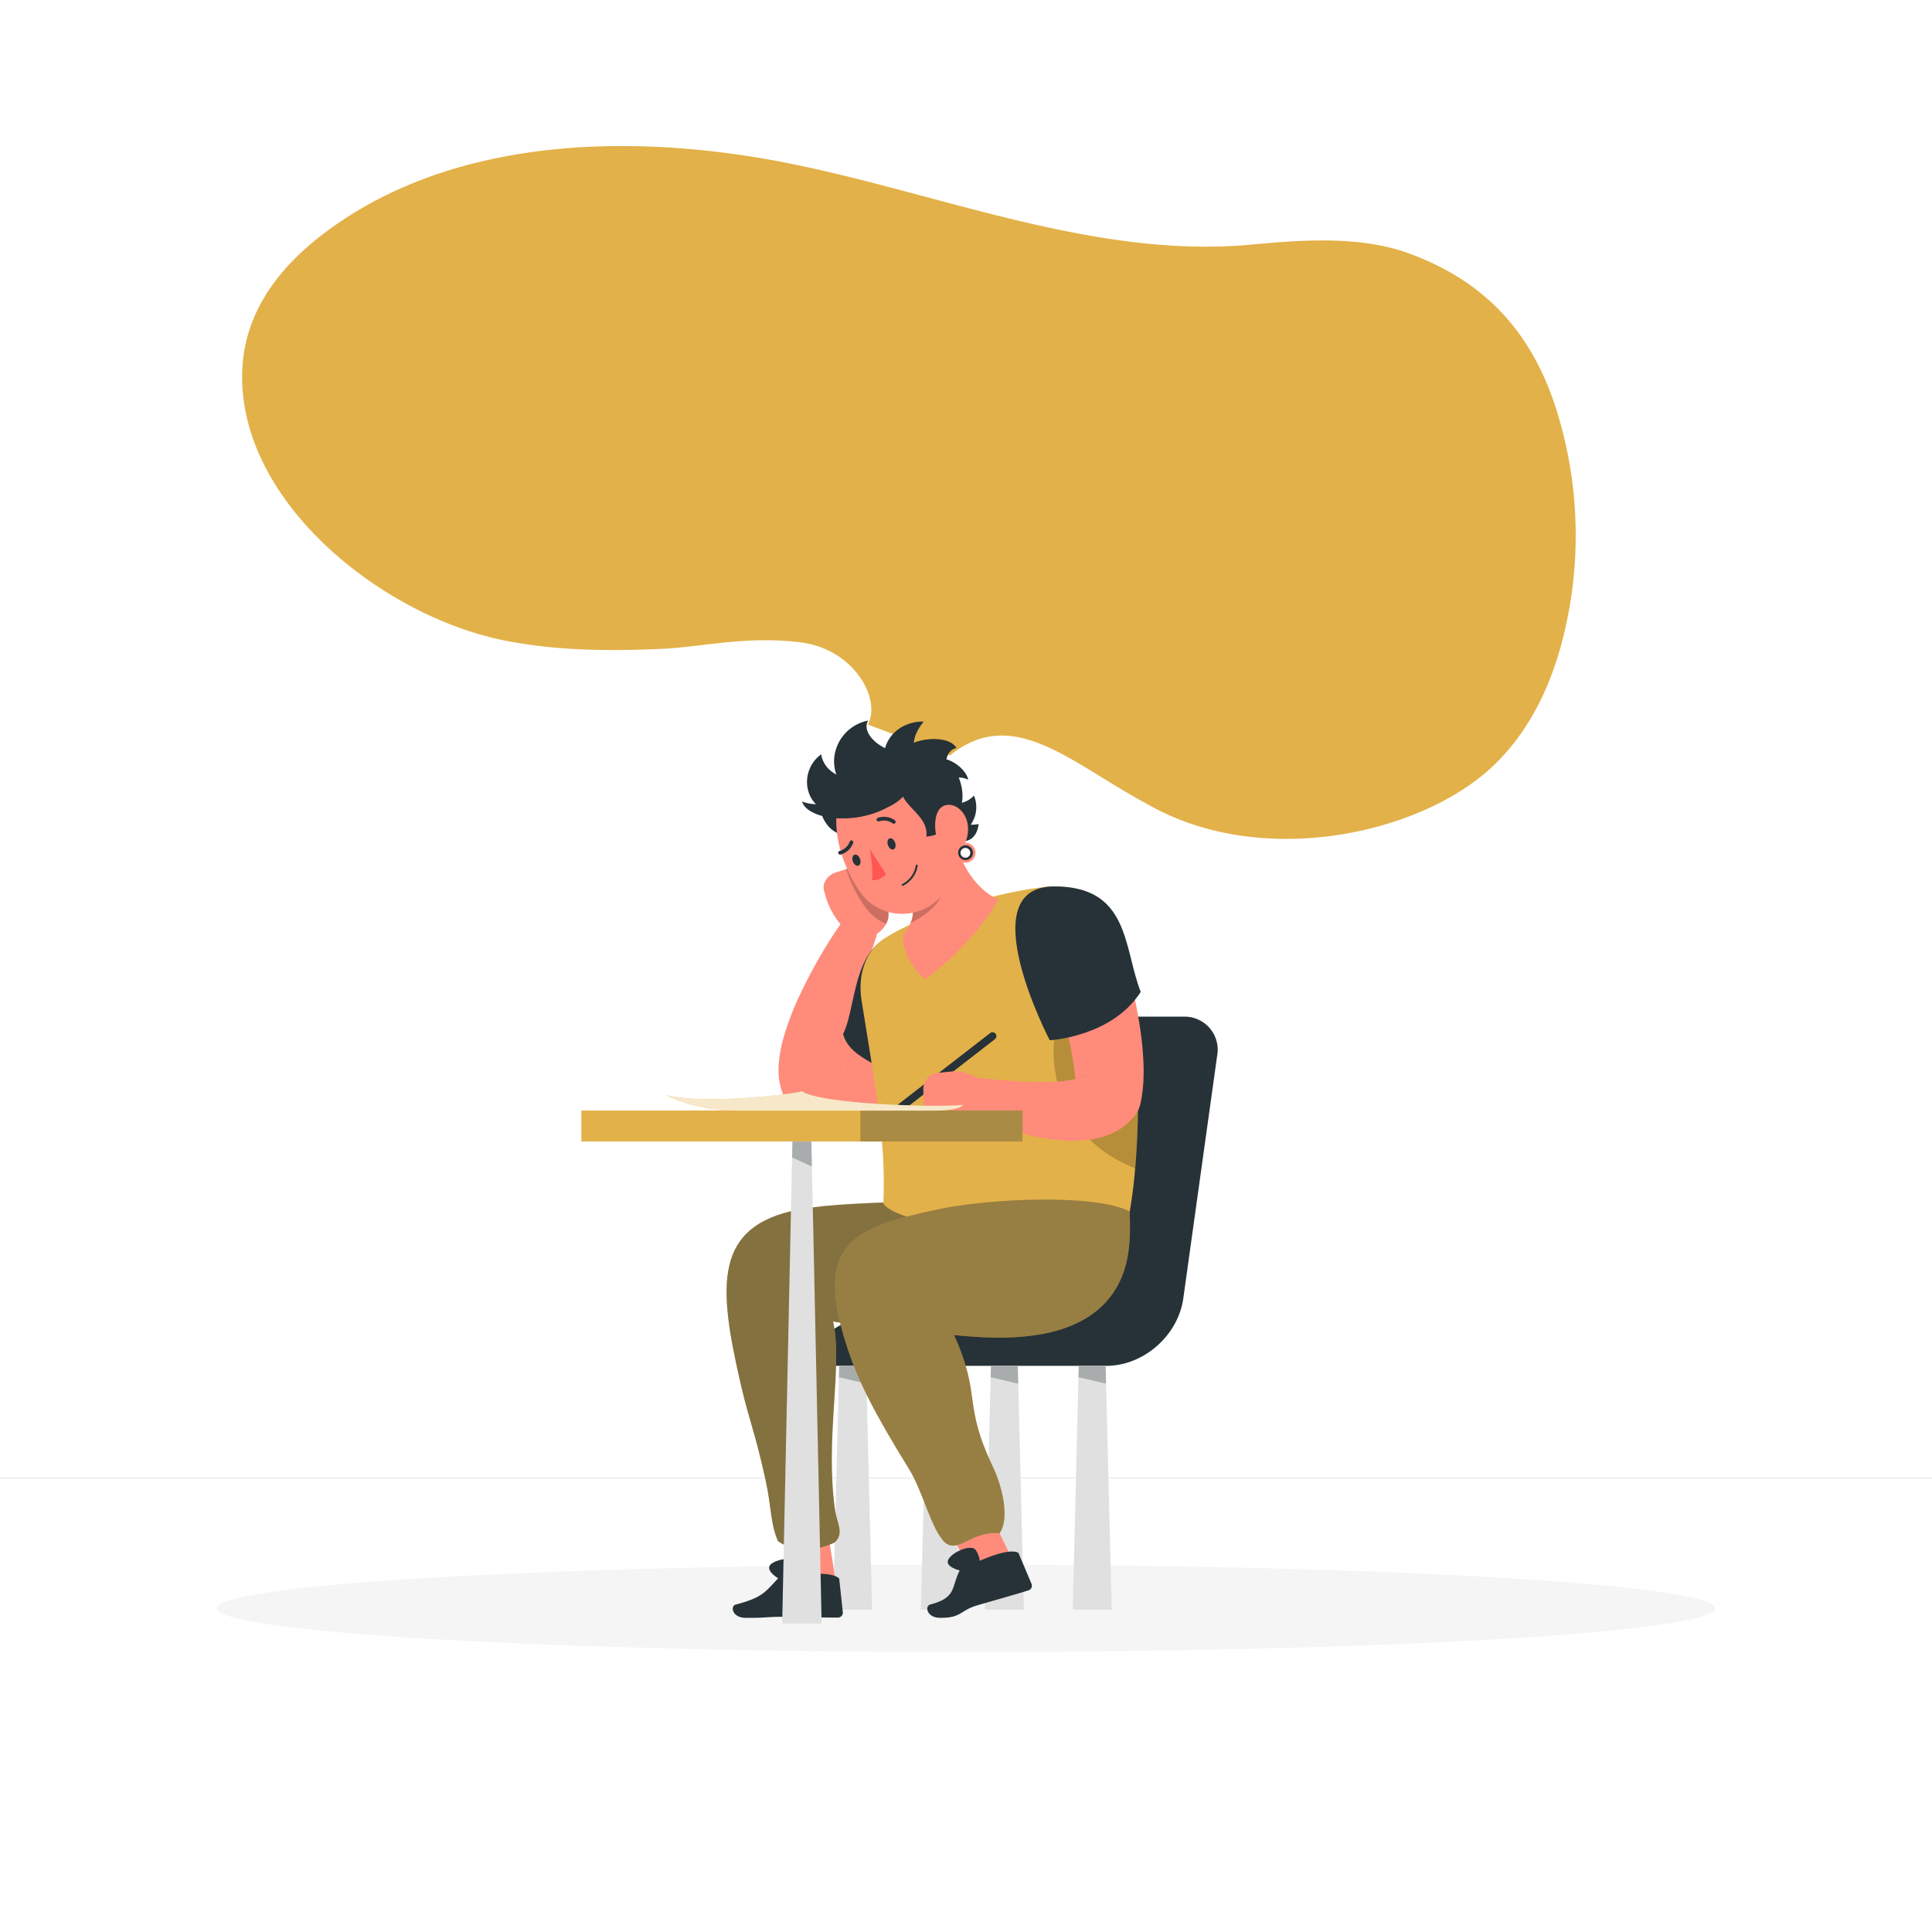 <svg class="animated" id="freepik_stories-design-thinking" xmlns="http://www.w3.org/2000/svg" viewBox="0 0 500 500" version="1.1" xmlns:xlink="http://www.w3.org/1999/xlink" xmlns:svgjs="http://svgjs.com/svgjs"><style>svg#freepik_stories-design-thinking:not(.animated) .animable {opacity: 0;}svg#freepik_stories-design-thinking.animated #elmyuddcsr96l {animation: 1s 1 forwards ease-out slideDown;animation-delay: 0s;}svg#freepik_stories-design-thinking.animated #elvdeepeefig8 {animation: 1s 1 forwards ease-out slideDown;animation-delay: 0.026s;opacity: 0}svg#freepik_stories-design-thinking.animated #el1i02ffytr5 {animation: 1s 1 forwards ease-out slideDown;animation-delay: 0.051s;opacity: 0}svg#freepik_stories-design-thinking.animated #elpn19i63fgm {animation: 1s 1 forwards ease-out slideDown;animation-delay: 0.077s;opacity: 0}svg#freepik_stories-design-thinking.animated #el20luvdicb56 {animation: 1s 1 forwards ease-out slideDown;animation-delay: 0.103s;opacity: 0}svg#freepik_stories-design-thinking.animated #eloomurehuwt {animation: 1s 1 forwards ease-out slideDown;animation-delay: 0.128s;opacity: 0}svg#freepik_stories-design-thinking.animated #elijbanowp03d {animation: 1s 1 forwards ease-out slideDown;animation-delay: 0.154s;opacity: 0}svg#freepik_stories-design-thinking.animated #elakvh0k1p9co {animation: 1s 1 forwards ease-out slideDown;animation-delay: 0.179s;opacity: 0}svg#freepik_stories-design-thinking.animated #elxdlynnibdoc {animation: 1s 1 forwards ease-out slideDown;animation-delay: 0.205s;opacity: 0}svg#freepik_stories-design-thinking.animated #elprhn5h5v2or {animation: 1s 1 forwards ease-out slideDown;animation-delay: 0.231s;opacity: 0}svg#freepik_stories-design-thinking.animated #elqcnjg7ek2d {animation: 1s 1 forwards ease-out slideDown;animation-delay: 0.256s;opacity: 0}svg#freepik_stories-design-thinking.animated #el53mj8qe7cig {animation: 1s 1 forwards ease-out slideDown;animation-delay: 0.282s;opacity: 0}svg#freepik_stories-design-thinking.animated #elbnmpy3ykmxo {animation: 1s 1 forwards ease-out slideDown;animation-delay: 0.308s;opacity: 0}svg#freepik_stories-design-thinking.animated #elhzcc8vracki {animation: 1s 1 forwards ease-out slideDown;animation-delay: 0.333s;opacity: 0}svg#freepik_stories-design-thinking.animated #elfqu5m4wftd9 {animation: 1s 1 forwards ease-out slideDown;animation-delay: 0.359s;opacity: 0}svg#freepik_stories-design-thinking.animated #elhsvh2jkjlk {animation: 1s 1 forwards ease-out slideDown;animation-delay: 0.385s;opacity: 0}svg#freepik_stories-design-thinking.animated #elsqn6xwgzya {animation: 1s 1 forwards ease-out slideDown;animation-delay: 0.41s;opacity: 0}svg#freepik_stories-design-thinking.animated #elpcm4llg29xs {animation: 1s 1 forwards ease-out slideDown;animation-delay: 0.436s;opacity: 0}svg#freepik_stories-design-thinking.animated #elsi55vrt7tvq {animation: 1s 1 forwards ease-out slideDown;animation-delay: 0.462s;opacity: 0}svg#freepik_stories-design-thinking.animated #elohme96r3wr {animation: 1s 1 forwards ease-out slideDown;animation-delay: 0.487s;opacity: 0}svg#freepik_stories-design-thinking.animated #elcwnbfrzeo2i {animation: 1s 1 forwards ease-out slideDown;animation-delay: 0.513s;opacity: 0}svg#freepik_stories-design-thinking.animated #el0aqd2xjrjonl {animation: 1s 1 forwards ease-out slideDown;animation-delay: 0.538s;opacity: 0}svg#freepik_stories-design-thinking.animated #elwtmnrc66dgf {animation: 1s 1 forwards ease-out slideDown;animation-delay: 0.564s;opacity: 0}svg#freepik_stories-design-thinking.animated #elmz1bk4zpqvk {animation: 1s 1 forwards ease-out slideDown;animation-delay: 0.59s;opacity: 0}svg#freepik_stories-design-thinking.animated #elocey9f91vui {animation: 1s 1 forwards ease-out slideDown;animation-delay: 0.615s;opacity: 0}svg#freepik_stories-design-thinking.animated #el9x5bwrubzhb {animation: 1s 1 forwards ease-out slideDown;animation-delay: 0.641s;opacity: 0}svg#freepik_stories-design-thinking.animated #el1kpmvfmp7uj {animation: 1s 1 forwards ease-out slideDown;animation-delay: 0.667s;opacity: 0}svg#freepik_stories-design-thinking.animated #el1een4u2of9f {animation: 1s 1 forwards ease-out slideDown;animation-delay: 0.692s;opacity: 0}svg#freepik_stories-design-thinking.animated #elckmype1uk9q {animation: 1s 1 forwards ease-out slideDown;animation-delay: 0.718s;opacity: 0}svg#freepik_stories-design-thinking.animated #elgj7wvmqk0kk {animation: 1s 1 forwards ease-out slideDown;animation-delay: 0.744s;opacity: 0}svg#freepik_stories-design-thinking.animated #elrr8oegdamx9 {animation: 1s 1 forwards ease-out slideDown;animation-delay: 0.769s;opacity: 0}svg#freepik_stories-design-thinking.animated #ell9f7o5ls8v {animation: 1s 1 forwards ease-out slideDown;animation-delay: 0.795s;opacity: 0}svg#freepik_stories-design-thinking.animated #eld8o0kfl7th4 {animation: 1s 1 forwards ease-out slideDown;animation-delay: 0.821s;opacity: 0}svg#freepik_stories-design-thinking.animated #el95p68jeeny {animation: 1s 1 forwards ease-out slideDown;animation-delay: 0.846s;opacity: 0}svg#freepik_stories-design-thinking.animated #elbctv9dbn1gm {animation: 1s 1 forwards ease-out slideDown;animation-delay: 0.872s;opacity: 0}svg#freepik_stories-design-thinking.animated #elmnr4cixfjnj {animation: 1s 1 forwards ease-out slideDown;animation-delay: 0.897s;opacity: 0}svg#freepik_stories-design-thinking.animated #elepuvtt76oie {animation: 1s 1 forwards ease-out slideDown;animation-delay: 0.923s;opacity: 0}svg#freepik_stories-design-thinking.animated #elr1jkv47obj {animation: 1s 1 forwards ease-out slideDown;animation-delay: 0.949s;opacity: 0}svg#freepik_stories-design-thinking.animated #el55vm0gqhzbn {animation: 1s 1 forwards ease-out slideDown;animation-delay: 0.974s;opacity: 0}svg#freepik_stories-design-thinking.animated #freepik--background-complete--inject-19 {animation: 1s 1 forwards ease-out slideDown;animation-delay: 0s;}svg#freepik_stories-design-thinking.animated #eljaia9n0r4i {animation: 1s 1 forwards cubic-bezier(.36,-0.01,.5,1.38) slideUp;animation-delay: 0s;}svg#freepik_stories-design-thinking.animated #elmdhnuizar5s {animation: 1s 1 forwards cubic-bezier(.36,-0.01,.5,1.38) slideUp;animation-delay: 0.015s;opacity: 0}svg#freepik_stories-design-thinking.animated #elaa8xocvp8i {animation: 1s 1 forwards cubic-bezier(.36,-0.01,.5,1.38) slideUp;animation-delay: 0.03s;opacity: 0}svg#freepik_stories-design-thinking.animated #elg1lnmhs4049 {animation: 1s 1 forwards cubic-bezier(.36,-0.01,.5,1.38) slideUp;animation-delay: 0.045s;opacity: 0}svg#freepik_stories-design-thinking.animated #elp9v62zzmxyh {animation: 1s 1 forwards cubic-bezier(.36,-0.01,.5,1.38) slideUp;animation-delay: 0.061s;opacity: 0}svg#freepik_stories-design-thinking.animated #elxd4bjo0559l {animation: 1s 1 forwards cubic-bezier(.36,-0.01,.5,1.38) slideUp;animation-delay: 0.076s;opacity: 0}svg#freepik_stories-design-thinking.animated #elys0tl0lz61j {animation: 1s 1 forwards cubic-bezier(.36,-0.01,.5,1.38) slideUp;animation-delay: 0.091s;opacity: 0}svg#freepik_stories-design-thinking.animated #ela18eqvfba3v {animation: 1s 1 forwards cubic-bezier(.36,-0.01,.5,1.38) slideUp;animation-delay: 0.106s;opacity: 0}svg#freepik_stories-design-thinking.animated #elm77gnr3zyr8 {animation: 1s 1 forwards cubic-bezier(.36,-0.01,.5,1.38) slideUp;animation-delay: 0.121s;opacity: 0}svg#freepik_stories-design-thinking.animated #el9l3o63gqu56 {animation: 1s 1 forwards cubic-bezier(.36,-0.01,.5,1.38) slideUp;animation-delay: 0.136s;opacity: 0}svg#freepik_stories-design-thinking.animated #elktwct4n3ls {animation: 1s 1 forwards cubic-bezier(.36,-0.01,.5,1.38) slideUp;animation-delay: 0.152s;opacity: 0}svg#freepik_stories-design-thinking.animated #el6j6i6363o58 {animation: 1s 1 forwards cubic-bezier(.36,-0.01,.5,1.38) slideUp;animation-delay: 0.167s;opacity: 0}svg#freepik_stories-design-thinking.animated #eljcs1qq6k8k {animation: 1s 1 forwards cubic-bezier(.36,-0.01,.5,1.38) slideUp;animation-delay: 0.182s;opacity: 0}svg#freepik_stories-design-thinking.animated #elfale6elvlhb {animation: 1s 1 forwards cubic-bezier(.36,-0.01,.5,1.38) slideUp;animation-delay: 0.197s;opacity: 0}svg#freepik_stories-design-thinking.animated #elpp1k8733wtc {animation: 1s 1 forwards cubic-bezier(.36,-0.01,.5,1.38) slideUp;animation-delay: 0.212s;opacity: 0}svg#freepik_stories-design-thinking.animated #elvti69e3j69g {animation: 1s 1 forwards cubic-bezier(.36,-0.01,.5,1.38) slideUp;animation-delay: 0.227s;opacity: 0}svg#freepik_stories-design-thinking.animated #eli18bkdav71 {animation: 1s 1 forwards cubic-bezier(.36,-0.01,.5,1.38) slideUp;animation-delay: 0.242s;opacity: 0}svg#freepik_stories-design-thinking.animated #el65k8bk1rpb {animation: 1s 1 forwards cubic-bezier(.36,-0.01,.5,1.38) slideUp;animation-delay: 0.258s;opacity: 0}svg#freepik_stories-design-thinking.animated #elfdplj3brmg {animation: 1s 1 forwards cubic-bezier(.36,-0.01,.5,1.38) slideUp;animation-delay: 0.273s;opacity: 0}svg#freepik_stories-design-thinking.animated #eldlyptp073m {animation: 1s 1 forwards cubic-bezier(.36,-0.01,.5,1.38) slideUp;animation-delay: 0.288s;opacity: 0}svg#freepik_stories-design-thinking.animated #el498sf0ahppj {animation: 1s 1 forwards cubic-bezier(.36,-0.01,.5,1.38) slideUp;animation-delay: 0.303s;opacity: 0}svg#freepik_stories-design-thinking.animated #elyf8wju5yta {animation: 1s 1 forwards cubic-bezier(.36,-0.01,.5,1.38) slideUp;animation-delay: 0.318s;opacity: 0}svg#freepik_stories-design-thinking.animated #elb4e8ecnhnzc {animation: 1s 1 forwards cubic-bezier(.36,-0.01,.5,1.38) slideUp;animation-delay: 0.333s;opacity: 0}svg#freepik_stories-design-thinking.animated #elurja6x133r {animation: 1s 1 forwards cubic-bezier(.36,-0.01,.5,1.38) slideUp;animation-delay: 0.348s;opacity: 0}svg#freepik_stories-design-thinking.animated #elvehiit75awi {animation: 1s 1 forwards cubic-bezier(.36,-0.01,.5,1.38) slideUp;animation-delay: 0.364s;opacity: 0}svg#freepik_stories-design-thinking.animated #elxfujhb4i7a {animation: 1s 1 forwards cubic-bezier(.36,-0.01,.5,1.38) slideUp;animation-delay: 0.379s;opacity: 0}svg#freepik_stories-design-thinking.animated #elu5cn9mtj52o {animation: 1s 1 forwards cubic-bezier(.36,-0.01,.5,1.38) slideUp;animation-delay: 0.394s;opacity: 0}svg#freepik_stories-design-thinking.animated #el4fxh02uywhr {animation: 1s 1 forwards cubic-bezier(.36,-0.01,.5,1.38) slideUp;animation-delay: 0.409s;opacity: 0}svg#freepik_stories-design-thinking.animated #elu6hxl8a3fz {animation: 1s 1 forwards cubic-bezier(.36,-0.01,.5,1.38) slideUp;animation-delay: 0.424s;opacity: 0}svg#freepik_stories-design-thinking.animated #elzgp1to144a {animation: 1s 1 forwards cubic-bezier(.36,-0.01,.5,1.38) slideUp;animation-delay: 0.439s;opacity: 0}svg#freepik_stories-design-thinking.animated #elbmnhulwk8pg {animation: 1s 1 forwards cubic-bezier(.36,-0.01,.5,1.38) slideUp;animation-delay: 0.455s;opacity: 0}svg#freepik_stories-design-thinking.animated #elttry9jqwlc {animation: 1s 1 forwards cubic-bezier(.36,-0.01,.5,1.38) slideUp;animation-delay: 0.47s;opacity: 0}svg#freepik_stories-design-thinking.animated #el61fvdgwkdc9 {animation: 1s 1 forwards cubic-bezier(.36,-0.01,.5,1.38) slideUp;animation-delay: 0.485s;opacity: 0}svg#freepik_stories-design-thinking.animated #el2ca3s50zr5e {animation: 1s 1 forwards cubic-bezier(.36,-0.01,.5,1.38) slideUp;animation-delay: 0.5s;opacity: 0}svg#freepik_stories-design-thinking.animated #elat6cd1tn96v {animation: 1s 1 forwards cubic-bezier(.36,-0.01,.5,1.38) slideUp;animation-delay: 0.515s;opacity: 0}svg#freepik_stories-design-thinking.animated #el6q5f1r1dcti {animation: 1s 1 forwards cubic-bezier(.36,-0.01,.5,1.38) slideUp;animation-delay: 0.53s;opacity: 0}svg#freepik_stories-design-thinking.animated #else2mq5xnw3 {animation: 1s 1 forwards cubic-bezier(.36,-0.01,.5,1.38) slideUp;animation-delay: 0.545s;opacity: 0}svg#freepik_stories-design-thinking.animated #el9a9lc2910yr {animation: 1s 1 forwards cubic-bezier(.36,-0.01,.5,1.38) slideUp;animation-delay: 0.561s;opacity: 0}svg#freepik_stories-design-thinking.animated #el2dtf5ut93r2 {animation: 1s 1 forwards cubic-bezier(.36,-0.01,.5,1.38) slideUp;animation-delay: 0.576s;opacity: 0}svg#freepik_stories-design-thinking.animated #elsmfvy11ojr {animation: 1s 1 forwards cubic-bezier(.36,-0.01,.5,1.38) slideUp;animation-delay: 0.591s;opacity: 0}svg#freepik_stories-design-thinking.animated #el8nymzfqt9ar {animation: 1s 1 forwards cubic-bezier(.36,-0.01,.5,1.38) slideUp;animation-delay: 0.606s;opacity: 0}svg#freepik_stories-design-thinking.animated #el4je8enlpjdd {animation: 1s 1 forwards cubic-bezier(.36,-0.01,.5,1.38) slideUp;animation-delay: 0.621s;opacity: 0}svg#freepik_stories-design-thinking.animated #el49hhk27wxgn {animation: 1s 1 forwards cubic-bezier(.36,-0.01,.5,1.38) slideUp;animation-delay: 0.636s;opacity: 0}svg#freepik_stories-design-thinking.animated #elqpta7o51r4a {animation: 1s 1 forwards cubic-bezier(.36,-0.01,.5,1.38) slideUp;animation-delay: 0.652s;opacity: 0}svg#freepik_stories-design-thinking.animated #elc06eipe8gy {animation: 1s 1 forwards cubic-bezier(.36,-0.01,.5,1.38) slideUp;animation-delay: 0.667s;opacity: 0}svg#freepik_stories-design-thinking.animated #el3wgchuddvuj {animation: 1s 1 forwards cubic-bezier(.36,-0.01,.5,1.38) slideUp;animation-delay: 0.682s;opacity: 0}svg#freepik_stories-design-thinking.animated #el0w385vf6eyep {animation: 1s 1 forwards cubic-bezier(.36,-0.01,.5,1.38) slideUp;animation-delay: 0.697s;opacity: 0}svg#freepik_stories-design-thinking.animated #elkqfjsinahzg {animation: 1s 1 forwards cubic-bezier(.36,-0.01,.5,1.38) slideUp;animation-delay: 0.712s;opacity: 0}svg#freepik_stories-design-thinking.animated #el5r3g2dja1be {animation: 1s 1 forwards cubic-bezier(.36,-0.01,.5,1.38) slideUp;animation-delay: 0.727s;opacity: 0}svg#freepik_stories-design-thinking.animated #elbzazu5uz8f {animation: 1s 1 forwards cubic-bezier(.36,-0.01,.5,1.38) slideUp;animation-delay: 0.742s;opacity: 0}svg#freepik_stories-design-thinking.animated #els3q67r74o3j {animation: 1s 1 forwards cubic-bezier(.36,-0.01,.5,1.38) slideUp;animation-delay: 0.758s;opacity: 0}svg#freepik_stories-design-thinking.animated #elw8ypphjwv3 {animation: 1s 1 forwards cubic-bezier(.36,-0.01,.5,1.38) slideUp;animation-delay: 0.773s;opacity: 0}svg#freepik_stories-design-thinking.animated #elueg9scj0ip {animation: 1s 1 forwards cubic-bezier(.36,-0.01,.5,1.38) slideUp;animation-delay: 0.788s;opacity: 0}svg#freepik_stories-design-thinking.animated #elhrfg4gx2kz {animation: 1s 1 forwards cubic-bezier(.36,-0.01,.5,1.38) slideUp;animation-delay: 0.803s;opacity: 0}svg#freepik_stories-design-thinking.animated #ellrgu2beblkc {animation: 1s 1 forwards cubic-bezier(.36,-0.01,.5,1.38) slideUp;animation-delay: 0.818s;opacity: 0}svg#freepik_stories-design-thinking.animated #elsvp2dwleewo {animation: 1s 1 forwards cubic-bezier(.36,-0.01,.5,1.38) slideUp;animation-delay: 0.833s;opacity: 0}svg#freepik_stories-design-thinking.animated #el19e4fbsdyul {animation: 1s 1 forwards cubic-bezier(.36,-0.01,.5,1.38) slideUp;animation-delay: 0.848s;opacity: 0}svg#freepik_stories-design-thinking.animated #el6acynq5vdc9 {animation: 1s 1 forwards cubic-bezier(.36,-0.01,.5,1.38) slideUp;animation-delay: 0.864s;opacity: 0}svg#freepik_stories-design-thinking.animated #elznqe1eudfn {animation: 1s 1 forwards cubic-bezier(.36,-0.01,.5,1.38) slideUp;animation-delay: 0.879s;opacity: 0}svg#freepik_stories-design-thinking.animated #eladfnkveutat {animation: 1s 1 forwards cubic-bezier(.36,-0.01,.5,1.38) slideUp;animation-delay: 0.894s;opacity: 0}svg#freepik_stories-design-thinking.animated #elht9rq18s2ng {animation: 1s 1 forwards cubic-bezier(.36,-0.01,.5,1.38) slideUp;animation-delay: 0.909s;opacity: 0}svg#freepik_stories-design-thinking.animated #eltwbvvp1o31b {animation: 1s 1 forwards cubic-bezier(.36,-0.01,.5,1.38) slideUp;animation-delay: 0.924s;opacity: 0}svg#freepik_stories-design-thinking.animated #el4exxh09dw5j {animation: 1s 1 forwards cubic-bezier(.36,-0.01,.5,1.38) slideUp;animation-delay: 0.939s;opacity: 0}svg#freepik_stories-design-thinking.animated #elj2uqniwfyw7 {animation: 1s 1 forwards cubic-bezier(.36,-0.01,.5,1.38) slideUp;animation-delay: 0.955s;opacity: 0}svg#freepik_stories-design-thinking.animated #ele68c0lp1swv {animation: 1s 1 forwards cubic-bezier(.36,-0.01,.5,1.38) slideUp;animation-delay: 0.97s;opacity: 0}svg#freepik_stories-design-thinking.animated #elgg9u271mfvv {animation: 1s 1 forwards cubic-bezier(.36,-0.01,.5,1.38) slideUp;animation-delay: 0.985s;opacity: 0}svg#freepik_stories-design-thinking.animated #freepik--Thoughts--inject-19 {animation: 1s 1 forwards cubic-bezier(.36,-0.01,.5,1.38) slideUp;animation-delay: 0s;}svg#freepik_stories-design-thinking.animated #freepik--Character--inject-19 {animation: 1.0s 1 forwards ease-in slideDown;animation-delay: 0s;}            @keyframes slideDown {                0% {                    opacity: 0;                    transform: translateY(-30px);                }                100% {                    opacity: 1;                    transform: translateY(0);                }            }                    @keyframes slideUp {                0% {                    opacity: 0;                    transform: translateY(30px);                }                100% {                    opacity: 1;                    transform: inherit;                }            }        </style><g id="freepik--background-complete--inject-19" class="animable" style="transform-origin: 250px 226.87px;"><rect y="382.4" width="500" height="0.25" style="fill: rgb(235, 235, 235); transform-origin: 250px 382.525px;" id="elmyuddcsr96l" class="animable"></rect><rect x="372.33" y="398.49" width="77.57" height="0.25" style="fill: rgb(235, 235, 235); transform-origin: 411.115px 398.615px;" id="elvdeepeefig8" class="animable"></rect><rect x="278" y="394.99" width="55.33" height="0.25" style="fill: rgb(235, 235, 235); transform-origin: 305.665px 395.115px;" id="el1i02ffytr5" class="animable"></rect><rect x="356.76" y="389.21" width="59.02" height="0.25" style="fill: rgb(235, 235, 235); transform-origin: 386.27px 389.335px;" id="elpn19i63fgm" class="animable"></rect><rect x="52.46" y="390.89" width="12.69" height="0.25" style="fill: rgb(235, 235, 235); transform-origin: 58.805px 391.015px;" id="el20luvdicb56" class="animable"></rect><rect x="74.06" y="390.89" width="71.61" height="0.25" style="fill: rgb(235, 235, 235); transform-origin: 109.865px 391.015px;" id="eloomurehuwt" class="animable"></rect><rect x="173.16" y="395.11" width="46.84" height="0.25" style="fill: rgb(235, 235, 235); transform-origin: 196.58px 395.235px;" id="elijbanowp03d" class="animable"></rect><path d="M237,337.8H43.91a5.71,5.71,0,0,1-5.7-5.71V60.66A5.71,5.71,0,0,1,43.91,55H237a5.71,5.71,0,0,1,5.71,5.71V332.09A5.71,5.71,0,0,1,237,337.8ZM43.91,55.2a5.46,5.46,0,0,0-5.45,5.46V332.09a5.46,5.46,0,0,0,5.45,5.46H237a5.47,5.47,0,0,0,5.46-5.46V60.66A5.47,5.47,0,0,0,237,55.2Z" style="fill: rgb(235, 235, 235); transform-origin: 140.46px 196.4px;" id="elakvh0k1p9co" class="animable"></path><path d="M453.31,337.8H260.21a5.72,5.72,0,0,1-5.71-5.71V60.66A5.72,5.72,0,0,1,260.21,55h193.1A5.71,5.71,0,0,1,459,60.66V332.09A5.71,5.71,0,0,1,453.31,337.8ZM260.21,55.2a5.47,5.47,0,0,0-5.46,5.46V332.09a5.47,5.47,0,0,0,5.46,5.46h193.1a5.47,5.47,0,0,0,5.46-5.46V60.66a5.47,5.47,0,0,0-5.46-5.46Z" style="fill: rgb(235, 235, 235); transform-origin: 356.75px 196.4px;" id="elxdlynnibdoc" class="animable"></path><g id="elprhn5h5v2or"><rect x="283.35" y="230.66" width="38.16" height="151.74" style="fill: rgb(230, 230, 230); transform-origin: 302.43px 306.53px; transform: rotate(180deg);" class="animable"></rect></g><polygon points="300.64 382.4 283.35 382.4 283.35 361.45 318.76 361.45 300.64 382.4" style="fill: rgb(250, 250, 250); transform-origin: 301.055px 371.925px;" id="elqcnjg7ek2d" class="animable"></polygon><g id="el53mj8qe7cig"><rect x="395.13" y="230.66" width="38.16" height="151.74" style="fill: rgb(230, 230, 230); transform-origin: 414.21px 306.53px; transform: rotate(180deg);" class="animable"></rect></g><g id="elbnmpy3ykmxo"><rect x="283.35" y="230.66" width="126.87" height="144.53" style="fill: rgb(250, 250, 250); transform-origin: 346.785px 302.925px; transform: rotate(180deg);" class="animable"></rect></g><polygon points="392.93 382.4 410.22 382.4 410.22 361.45 374.8 361.45 392.93 382.4" style="fill: rgb(250, 250, 250); transform-origin: 392.51px 371.925px;" id="elhzcc8vracki" class="animable"></polygon><g id="elfqu5m4wftd9"><rect x="296.76" y="284.52" width="100.04" height="36.17" style="fill: rgb(240, 240, 240); transform-origin: 346.78px 302.605px; transform: rotate(180deg);" class="animable"></rect></g><g id="elhsvh2jkjlk"><rect x="296.76" y="328.42" width="100.04" height="36.17" style="fill: rgb(240, 240, 240); transform-origin: 346.78px 346.505px; transform: rotate(180deg);" class="animable"></rect></g><g id="elsqn6xwgzya"><path d="M328.62,281.38h36.33a6,6,0,0,1,6,6v1a0,0,0,0,1,0,0H322.65a0,0,0,0,1,0,0v-1A6,6,0,0,1,328.62,281.38Z" style="fill: rgb(250, 250, 250); transform-origin: 346.8px 284.88px; transform: rotate(180deg);" class="animable"></path></g><g id="elpcm4llg29xs"><rect x="296.76" y="240.62" width="100.04" height="36.17" style="fill: rgb(240, 240, 240); transform-origin: 346.78px 258.705px; transform: rotate(180deg);" class="animable"></rect></g><g id="elsi55vrt7tvq"><path d="M328.62,237.48h36.33a6,6,0,0,1,6,6v1a0,0,0,0,1,0,0H322.65a0,0,0,0,1,0,0v-1A6,6,0,0,1,328.62,237.48Z" style="fill: rgb(250, 250, 250); transform-origin: 346.8px 240.98px; transform: rotate(180deg);" class="animable"></path></g><g id="elohme96r3wr"><path d="M328.62,325.28h36.33a6,6,0,0,1,6,6v1a0,0,0,0,1,0,0H322.65a0,0,0,0,1,0,0v-1A6,6,0,0,1,328.62,325.28Z" style="fill: rgb(250, 250, 250); transform-origin: 346.8px 328.78px; transform: rotate(180deg);" class="animable"></path></g><path d="M370.5,215c3.1-1.78-.18-4.2,4-5.92s.59-4.3.74-6.69,5.58-2.77,7.13-5.55c.65-1.16-.11-2.62-1.22-3.92-2.35-2.75-8.79-3.39-12.28-1.09a5.92,5.92,0,0,0-.48.35c-3.08,2.43-.06,4.76-3.49,6.39s-9.59,2-9.39,4.7-4.46,2.95-6.94,5.06c-1.53,1.29-.37,3.43.76,4.89a7.12,7.12,0,0,0,4,2.28C357.43,216.52,365.52,217.9,370.5,215Z" style="fill: rgb(235, 235, 235); transform-origin: 365.223px 203.582px;" id="elcwnbfrzeo2i" class="animable"></path><path d="M377.37,221.47c5.23-1.3,3.2-5.19,9.67-6.11s4.23-5.1,6.35-8,9.08-1.81,13.24-4.77c2.56-1.83,1.89-5.3,1-7.69-.64-1.72-3.16-3-6.15-3.07a22.69,22.69,0,0,0-8.16,1.11c-5.73,2.09-3.94,5.8-9.47,6.83s-13.32-.31-15.29,3.08-7.87,2.35-12.62,4.22c-3.4,1.34-3.27,5.13-2.92,7.16a3.58,3.58,0,0,0,1.86,2.34C358.56,218.8,368.17,223.76,377.37,221.47Z" style="fill: rgb(224, 224, 224); transform-origin: 380.638px 206.932px;" id="el0aqd2xjrjonl" class="animable"></path><path d="M373.19,205.85c3.43-1.55,7,.71,10.51-1.46s7.3.27,11.34.53,5.45-2.85,10.34-3.36a13.89,13.89,0,0,1,6.39,1.28c4.29,1.76,4.42,5.62.06,7.32l-.65.23c-4.51,1.45-8-.65-11.23,1.12s-4.68,5.31-9.23,4.8-5.6,2.18-9.49,3.32c-2.39.71-5.82-.28-8.11-1.15a5.42,5.42,0,0,1-3.23-2.66C368.81,213.27,367.67,208.35,373.19,205.85Z" style="fill: rgb(235, 235, 235); transform-origin: 392.019px 210.711px;" id="elwtmnrc66dgf" class="animable"></path><path d="M336.12,209.08s1.08,21.58,42.73,21.58,42.72-21.58,42.72-21.58Z" style="fill: rgb(245, 245, 245); transform-origin: 378.845px 219.87px;" id="elmz1bk4zpqvk" class="animable"></path><rect x="67.7" y="240.11" width="26.69" height="133.22" rx="12.57" style="fill: rgb(245, 245, 245); transform-origin: 81.045px 306.72px;" id="elocey9f91vui" class="animable"></rect><path d="M88.68,368.88h0a9,9,0,0,1-9-9V253.58a9,9,0,0,1,9-9h0a9,9,0,0,1,9,9V359.87A9,9,0,0,1,88.68,368.88Z" style="fill: rgb(235, 235, 235); transform-origin: 88.68px 306.73px;" id="el9x5bwrubzhb" class="animable"></path><rect x="87.08" y="240.11" width="26.69" height="133.22" rx="12.57" style="fill: rgb(245, 245, 245); transform-origin: 100.425px 306.72px;" id="el1kpmvfmp7uj" class="animable"></rect><path d="M108.06,368.88h0a9,9,0,0,1-9-9V253.58a9,9,0,0,1,9-9h0a9,9,0,0,1,9,9V359.87A9,9,0,0,1,108.06,368.88Z" style="fill: rgb(235, 235, 235); transform-origin: 108.06px 306.73px;" id="el1een4u2of9f" class="animable"></path><rect x="106.46" y="240.11" width="26.69" height="133.22" rx="12.57" style="fill: rgb(245, 245, 245); transform-origin: 119.805px 306.72px;" id="elckmype1uk9q" class="animable"></rect><path d="M127.44,368.88h0a9,9,0,0,1-9-9V253.58a9,9,0,0,1,9-9h0a9,9,0,0,1,9,9V359.87A9,9,0,0,1,127.44,368.88Z" style="fill: rgb(235, 235, 235); transform-origin: 127.44px 306.73px;" id="elgj7wvmqk0kk" class="animable"></path><rect x="125.85" y="240.11" width="26.69" height="133.22" rx="12.57" style="fill: rgb(245, 245, 245); transform-origin: 139.195px 306.72px;" id="elrr8oegdamx9" class="animable"></rect><rect x="137.81" y="244.56" width="18.04" height="124.32" rx="9.02" style="fill: rgb(235, 235, 235); transform-origin: 146.83px 306.72px;" id="ell9f7o5ls8v" class="animable"></rect><rect x="145.23" y="240.11" width="26.69" height="133.22" rx="12.57" style="fill: rgb(245, 245, 245); transform-origin: 158.575px 306.72px;" id="eld8o0kfl7th4" class="animable"></rect><path d="M166.21,368.88h0a9,9,0,0,1-9-9V253.58a9,9,0,0,1,9-9h0a9,9,0,0,1,9,9V359.87A9,9,0,0,1,166.21,368.88Z" style="fill: rgb(235, 235, 235); transform-origin: 166.21px 306.73px;" id="el95p68jeeny" class="animable"></path><rect x="164.61" y="240.11" width="26.69" height="133.22" rx="12.57" style="fill: rgb(245, 245, 245); transform-origin: 177.955px 306.72px;" id="elbctv9dbn1gm" class="animable"></rect><path d="M185.59,368.88h0a9,9,0,0,1-9-9V253.58a9,9,0,0,1,9-9h0a9,9,0,0,1,9,9V359.87A9,9,0,0,1,185.59,368.88Z" style="fill: rgb(235, 235, 235); transform-origin: 185.59px 306.73px;" id="elmnr4cixfjnj" class="animable"></path><rect x="184" y="240.11" width="26.69" height="133.22" rx="12.57" style="fill: rgb(245, 245, 245); transform-origin: 197.345px 306.72px;" id="elepuvtt76oie" class="animable"></rect><rect x="189.76" y="353.52" width="25.86" height="5.01" rx="2.06" style="fill: rgb(245, 245, 245); transform-origin: 202.69px 356.025px;" id="elr1jkv47obj" class="animable"></rect><rect x="189.76" y="258.19" width="25.86" height="5.01" rx="2.06" style="fill: rgb(245, 245, 245); transform-origin: 202.69px 260.695px;" id="el55vm0gqhzbn" class="animable"></rect></g><g id="freepik--Shadow--inject-19" class="animable" style="transform-origin: 250px 416.24px;"><ellipse id="freepik--path--inject-19" cx="250" cy="416.24" rx="193.89" ry="11.32" style="fill: rgb(245, 245, 245); transform-origin: 250px 416.24px;" class="animable"></ellipse></g><g id="freepik--Thoughts--inject-19" class="animable animator-active" style="transform-origin: 252.827px 131.301px;"><path d="M88,57.42c32.08-21.73,76.84-23.63,120-14.36,24.73,5.32,48.94,13.49,73.83,17.88,13.73,2.43,27.85,3.64,41.42,2.41,12.91-1.18,28.38-2.51,41.35,2.22,20.93,7.64,31.92,21.62,37.8,39.24a108.45,108.45,0,0,1,2.73,57.65c-.36,1.61-.76,3.2-1.2,4.79-3.61,13.13-10.15,25.27-20.61,33.67-19.61,15.75-58.13,23.29-86.14,7.32-20-10.66-34.88-26-51.35-12.73l-21.23-8c3.53-6.59-3.55-19.6-17.54-21.29-14.23-1.71-25.38,1.25-36,1.71-12.94.57-26.22.53-39.63-2-29.84-5.65-63.41-31.34-68.16-61C59.7,83.19,72.12,68.15,88,57.42Z" style="fill: rgb(227, 177, 73); transform-origin: 235.223px 127.45px;" id="eljaia9n0r4i" class="animable"></path><g id="elmdhnuizar5s"><path d="M88,57.42c32.08-21.73,76.84-23.63,120-14.36,24.73,5.32,48.94,13.49,73.83,17.88,13.73,2.43,27.85,3.64,41.42,2.41,12.91-1.18,28.38-2.51,41.35,2.22,20.93,7.64,31.92,21.62,37.8,39.24a108.45,108.45,0,0,1,2.73,57.65c-.36,1.61-.76,3.2-1.2,4.79-3.61,13.13-10.15,25.27-20.61,33.67-19.61,15.75-58.13,23.29-86.14,7.32-20-10.66-34.88-26-51.35-12.73l-21.23-8c3.53-6.59-3.55-19.6-17.54-21.29-14.23-1.71-25.38,1.25-36,1.71-12.94.57-26.22.53-39.63-2-29.84-5.65-63.41-31.34-68.16-61C59.7,83.19,72.12,68.15,88,57.42Z" style="fill: rgb(255, 255, 255); opacity: 0.8; transform-origin: 235.223px 127.45px;" class="animable"></path></g><path d="M401.55,83.76c-29.82-31.45-74.79-42.83-119.44-41.1-25.6,1-51,5.35-76.65,5.26-14.15-.05-28.54-1.57-42.1-5.77-12.89-4-28.36-8.71-42-6-22,4.43-34.77,18.15-42.78,37.09C69.92,93.7,67,116.63,69,138.65q.25,2.86.63,5.71c2.1,15.76,7.27,31,16.84,42.75,17.94,22,55.94,38.59,86.11,26.09,18.15-6.83,23.89-19.61,34.34-12.17a28.78,28.78,0,0,0,19.07,5.2l2.38-.2a28.69,28.69,0,0,0,22-13.24,19.64,19.64,0,0,1,18.16-9.13c14.57,1,25.47,6.64,36.17,9.36,13,3.31,26.42,6,40.26,5.86,30.8-.33,67.72-22.8,76-55.71C427.05,119,416.29,99.29,401.55,83.76Z" style="fill: rgb(227, 177, 73); transform-origin: 245.546px 126.425px;" id="elaa8xocvp8i" class="animable"></path><g id="elg1lnmhs4049"><path d="M401.55,83.76c-29.82-31.45-74.79-42.83-119.44-41.1-25.6,1-51,5.35-76.65,5.26-14.15-.05-28.54-1.57-42.1-5.77-12.89-4-28.36-8.71-42-6-22,4.43-34.77,18.15-42.78,37.09C69.92,93.7,67,116.63,69,138.65q.25,2.86.63,5.71c2.1,15.76,7.27,31,16.84,42.75,17.94,22,55.94,38.59,86.11,26.09,18.15-6.83,23.89-19.61,34.34-12.17a28.78,28.78,0,0,0,19.07,5.2l2.38-.2a28.69,28.69,0,0,0,22-13.24,19.64,19.64,0,0,1,18.16-9.13c14.57,1,25.47,6.64,36.17,9.36,13,3.31,26.42,6,40.26,5.86,30.8-.33,67.72-22.8,76-55.71C427.05,119,416.29,99.29,401.55,83.76Z" style="fill: rgb(255, 255, 255); opacity: 0.7; transform-origin: 245.546px 126.425px;" class="animable"></path></g><g id="elp9v62zzmxyh"><path d="M132.8,108.08A84.21,84.21,0,0,1,156,89.52c20-11,43.33-15.32,66-14.21,23.71,1.15,48,1.19,71-5.8,10.55-3.22,21.14-8,32.39-5.82,17.14,3.33,27.89,18,33.92,33.37,8.2,20.89,7.16,46.76-7,64.78-12.7,16.14-33.79,24.94-53.93,18.78-6.19-1.69-14.88-9.37-21.23-7.44-2.69.82-5,2.55-7.55,3.77a21.43,21.43,0,0,1-20.23-1.17c-5.17-3.25-8.76-8.31-15.17-9.38-6-1-12,1.75-17.6,4.13-13,5.49-26.82,9.39-40.89,9.27-17.11-.14-33.71-6.86-44.94-20a37.56,37.56,0,0,1-9.18-20.19C120.27,127.8,125.22,117,132.8,108.08Z" style="fill: rgb(255, 255, 255); opacity: 0.2; transform-origin: 242.923px 122.867px;" class="animable"></path></g><path d="M127.57,187.64c-9.89,0-19.36-3.5-26.1-9.91-9.55-9.1-12.51-24.24-6.87-35.22,6.72-13.11,22.93-18.06,36-17.16s25.07,6.26,36.82,11.44l2.82,1.24c12.53,5.49,25.93,10.78,39.81,9.89,15.19-1,28.61-9.26,41.59-17.26,6.82-4.21,13.88-8.56,21.18-11.87,22-10,48.73-11.34,75.16-3.82,24.63,7,44,17.64,62.89,34.47,7.54,6.72,19.13,14.81,31.56,15.14l0,1c-12.73-.34-24.54-8.56-32.2-15.4-18.74-16.72-38-27.29-62.49-34.25-26.2-7.46-52.65-6.12-74.48,3.77C266,123,259,127.32,252.16,131.51c-13.08,8.07-26.61,16.41-42,17.41-14.1.9-27.63-4.43-40.27-10L167,137.7c-11.67-5.14-23.74-10.47-36.49-11.35S102,130.27,95.49,143c-5.44,10.6-2.57,25.23,6.67,34,8.66,8.25,22,11.53,34.8,8.56l.22,1A42.57,42.57,0,0,1,127.57,187.64Z" style="fill: rgb(227, 177, 73); transform-origin: 267.09px 148.904px;" id="elxd4bjo0559l" class="animable"></path><path d="M443,150.61c-18.6-4.58-19.37,8.67-19.37,8.67S434,167.53,443,150.61Z" style="fill: rgb(227, 177, 73); transform-origin: 433.315px 155.469px;" id="elys0tl0lz61j" class="animable"></path><path d="M271.36,103.16c-16.05,10.46-6.89,20.07-6.89,20.07S277.59,121.28,271.36,103.16Z" style="fill: rgb(227, 177, 73); transform-origin: 267.453px 113.195px;" id="ela18eqvfba3v" class="animable"></path><path d="M219,135c-19.16.18-16.61,13.21-16.61,13.21S214.52,153.57,219,135Z" style="fill: rgb(227, 177, 73); transform-origin: 210.639px 141.964px;" id="elm77gnr3zyr8" class="animable"></path><path d="M391.69,152.61c7.81-17.49-5.09-20.6-5.09-20.6S376.63,140.76,391.69,152.61Z" style="fill: rgb(227, 177, 73); transform-origin: 388.783px 142.31px;" id="el9l3o63gqu56" class="animable"></path><path d="M263.57,135.73c-7-9.88-12.81-3.89-12.81-3.89S252.29,140.07,263.57,135.73Z" style="fill: rgb(227, 177, 73); transform-origin: 257.165px 133.517px;" id="elktwct4n3ls" class="animable"></path><path d="M101.26,146.1c-11.87,2.26-8.82,10.06-8.82,10.06S100.56,158.16,101.26,146.1Z" style="fill: rgb(227, 177, 73); transform-origin: 96.674px 151.192px;" id="el6j6i6363o58" class="animable"></path><g id="eljcs1qq6k8k"><path d="M165.63,101.87a37.38,37.38,0,0,1-8.27,23.51,47.7,47.7,0,0,0-7.22,12.32,9.72,9.72,0,0,1-9,6.19H114.87a9.7,9.7,0,0,1-9-6.17,51,51,0,0,0-7.32-12.66,37.55,37.55,0,1,1,67.09-23.19Z" style="fill: rgb(255, 255, 255); opacity: 0.5; transform-origin: 128.09px 104.11px;" class="animable"></path></g><path d="M141.63,155.34H114.52a4.35,4.35,0,0,1-4.33-4.34h0a4.34,4.34,0,0,1,4.33-4.33h27.11A4.34,4.34,0,0,1,146,151h0A4.35,4.35,0,0,1,141.63,155.34Z" style="fill: rgb(255, 255, 255); transform-origin: 128.095px 151.005px;" id="elfale6elvlhb" class="animable"></path><path d="M141.63,167H114.52a4.34,4.34,0,0,1-4.33-4.33h0a4.34,4.34,0,0,1,4.33-4.33h27.11a4.34,4.34,0,0,1,4.33,4.33h0A4.34,4.34,0,0,1,141.63,167Z" style="fill: rgb(255, 255, 255); transform-origin: 128.075px 162.67px;" id="elpp1k8733wtc" class="animable"></path><path d="M128.07,118.5a14.39,14.39,0,1,1,14.4-14.39A14.41,14.41,0,0,1,128.07,118.5Zm0-27.78a13.39,13.39,0,1,0,13.4,13.39A13.4,13.4,0,0,0,128.07,90.72Z" style="fill: rgb(227, 177, 73); transform-origin: 128.08px 104.11px;" id="elvti69e3j69g" class="animable"></path><path d="M138.07,118.5a14.39,14.39,0,1,1,14.4-14.39A14.41,14.41,0,0,1,138.07,118.5Zm0-27.78a13.39,13.39,0,1,0,13.4,13.39A13.4,13.4,0,0,0,138.07,90.72Z" style="fill: rgb(227, 177, 73); transform-origin: 138.08px 104.11px;" id="eli18bkdav71" class="animable"></path><path d="M118.07,118.5a14.39,14.39,0,1,1,14.4-14.39A14.41,14.41,0,0,1,118.07,118.5Zm0-27.78a13.39,13.39,0,1,0,13.4,13.39A13.4,13.4,0,0,0,118.07,90.72Z" style="fill: rgb(227, 177, 73); transform-origin: 118.08px 104.11px;" id="el65k8bk1rpb" class="animable"></path><path d="M119,143.89h-1c0-7.85-3.92-15-7.71-21.89-3.41-6.21-6.63-12.07-6.63-17.89h1c0,5.56,3.16,11.31,6.5,17.4C115,128.53,119,135.78,119,143.89Z" style="fill: rgb(227, 177, 73); transform-origin: 111.33px 124px;" id="elfdplj3brmg" class="animable"></path><path d="M138.13,143.89h-1c0-8.11,4-15.36,7.84-22.38,3.34-6.09,6.5-11.84,6.5-17.4h1c0,5.82-3.22,11.68-6.63,17.89C142.05,128.9,138.13,136,138.13,143.89Z" style="fill: rgb(227, 177, 73); transform-origin: 144.8px 124px;" id="eldlyptp073m" class="animable"></path><path d="M393.9,181.45C354,164,298.75,147.16,288.45,147.16S212.19,167,162.54,193.78c5.37,4.54,13.45,8.69,23.52,12.35,8.55-5.62,13.55-10.3,20.86-5.1a28.78,28.78,0,0,0,19.07,5.2l2.38-.2a28.69,28.69,0,0,0,22-13.24,19.64,19.64,0,0,1,18.16-9.13c14.57,1,25.47,6.64,36.18,9.36,13,3.31,26.41,6,40.25,5.86C361.27,198.7,379.31,192.31,393.9,181.45Z" style="fill: rgb(227, 177, 73); transform-origin: 278.22px 176.746px;" id="el498sf0ahppj" class="animable"></path><g id="elyf8wju5yta"><path d="M393.9,181.45C354,164,298.75,147.16,288.45,147.16S212.19,167,162.54,193.78c5.37,4.54,13.45,8.69,23.52,12.35,8.55-5.62,13.55-10.3,20.86-5.1a28.78,28.78,0,0,0,19.07,5.2l2.38-.2a28.69,28.69,0,0,0,22-13.24,19.64,19.64,0,0,1,18.16-9.13c14.57,1,25.47,6.64,36.18,9.36,13,3.31,26.41,6,40.25,5.86C361.27,198.7,379.31,192.31,393.9,181.45Z" style="fill: rgb(255, 255, 255); opacity: 0.6; transform-origin: 278.22px 176.746px;" class="animable"></path></g><g id="elb4e8ecnhnzc"><path d="M288.45,147.16c-10.33,0-76.26,19.8-125.91,46.62,0,0,10.79,4.71,26.23,10.54,7-4.72,11.65-7.92,18.15-3.29a28.78,28.78,0,0,0,19.07,5.2l2.38-.2a28.69,28.69,0,0,0,22-13.24,19.64,19.64,0,0,1,18.16-9.13c8.55.56,15.84,2.75,22.57,5-2.27-6-3.55-11-.66-13.64C300,166.35,279.12,151.73,288.45,147.16Z" style="fill: rgb(227, 177, 73); opacity: 0.1; transform-origin: 227.775px 176.746px;" class="animable"></path></g><path d="M206.92,201a28.78,28.78,0,0,0,19.07,5.2l2.38-.2a28.69,28.69,0,0,0,22-13.24,19.61,19.61,0,0,1,11.76-8.56C228.57,163.54,175,142,165.67,142c-7.26,0-47.28,15.21-84.57,37.39a63.67,63.67,0,0,0,5.37,7.72c17.94,22,55.94,38.59,86.11,26.09C190.73,206.37,196.47,193.59,206.92,201Z" style="fill: rgb(227, 177, 73); transform-origin: 171.615px 179.75px;" id="elurja6x133r" class="animable"></path><g id="elvehiit75awi"><path d="M206.92,201a28.78,28.78,0,0,0,19.07,5.2l2.38-.2a28.69,28.69,0,0,0,22-13.24,19.61,19.61,0,0,1,11.76-8.56C228.57,163.54,175,142,165.67,142c-7.26,0-47.28,15.21-84.57,37.39a63.67,63.67,0,0,0,5.37,7.72c17.94,22,55.94,38.59,86.11,26.09C190.73,206.37,196.47,193.59,206.92,201Z" style="fill: rgb(255, 255, 255); opacity: 0.4; transform-origin: 171.615px 179.75px;" class="animable"></path></g><g id="elxfujhb4i7a"><path d="M167.33,172.5c8-9.5-9.5-25.5-1.66-30.5-7.26,0-47.28,15.21-84.57,37.39a63.67,63.67,0,0,0,5.37,7.72c17.94,22,55.94,38.59,86.11,26.09l1.15-.45C173.85,198.44,162,178.89,167.33,172.5Z" style="fill: rgb(227, 177, 73); opacity: 0.3; transform-origin: 127.415px 179.75px;" class="animable"></path></g><path d="M401.55,83.76c-29.82-31.45-74.79-42.83-119.44-41.1-25.6,1-51,5.35-76.65,5.26-14.15-.05-28.54-1.57-42.1-5.77-12.89-4-28.36-8.71-42-6-22,4.43-34.77,18.15-42.78,37.09C69.92,93.7,67,116.63,69,138.65q.25,2.86.63,5.71c2.1,15.76,7.27,31,16.84,42.75,17.94,22,55.94,38.59,86.11,26.09,18.15-6.83,23.89-19.61,34.34-12.17a28.78,28.78,0,0,0,19.07,5.2l2.38-.2a28.69,28.69,0,0,0,22-13.24,19.64,19.64,0,0,1,18.16-9.13c14.57,1,25.47,6.64,36.17,9.36,13,3.31,26.42,6,40.26,5.86,30.8-.33,67.72-22.8,76-55.71C427.05,119,416.29,99.29,401.55,83.76Z" style="fill: none; transform-origin: 245.546px 126.425px;" id="elu5cn9mtj52o" class="animable"></path><circle cx="358.08" cy="90.08" r="19.75" style="fill: rgb(255, 255, 255); transform-origin: 358.08px 90.08px;" id="el4fxh02uywhr" class="animable"></circle><g id="elu6hxl8a3fz"><circle cx="368.58" cy="106.22" r="15.79" style="fill: rgb(255, 255, 255); transform-origin: 368.58px 106.22px; transform: rotate(-45deg);" class="animable"></circle></g><circle cx="344.75" cy="108.05" r="22.41" style="fill: rgb(255, 255, 255); transform-origin: 344.75px 108.05px;" id="elzgp1to144a" class="animable"></circle><g id="elbmnhulwk8pg"><circle cx="313.25" cy="106.22" r="16.75" style="fill: rgb(255, 255, 255); transform-origin: 313.25px 106.22px; transform: rotate(-22.5deg);" class="animable"></circle></g><g id="elttry9jqwlc"><circle cx="289.16" cy="78.13" r="15.78" style="fill: rgb(255, 255, 255); transform-origin: 289.16px 78.13px; transform: rotate(-34.39deg);" class="animable"></circle></g><g id="el61fvdgwkdc9"><circle cx="275.42" cy="86.63" r="11.94" style="fill: rgb(255, 255, 255); transform-origin: 275.42px 86.63px; transform: rotate(-60.18deg);" class="animable"></circle></g><g id="el2ca3s50zr5e"><circle cx="248.22" cy="101.56" r="9.55" style="fill: rgb(255, 255, 255); transform-origin: 248.22px 101.56px; transform: rotate(-45deg);" class="animable"></circle></g><circle cx="250.11" cy="112.74" r="7.69" style="fill: rgb(255, 255, 255); transform-origin: 250.11px 112.74px;" id="elat6cd1tn96v" class="animable"></circle><circle cx="241.6" cy="111.11" r="6.08" style="fill: rgb(255, 255, 255); transform-origin: 241.6px 111.11px;" id="el6q5f1r1dcti" class="animable"></circle><path d="M237.78,129.63a4.4,4.4,0,1,1-4.4-4.4A4.4,4.4,0,0,1,237.78,129.63Z" style="fill: rgb(255, 255, 255); transform-origin: 233.38px 129.63px;" id="else2mq5xnw3" class="animable"></path><path d="M218,126a2.8,2.8,0,1,1-2.8-2.8A2.8,2.8,0,0,1,218,126Z" style="fill: rgb(255, 255, 255); transform-origin: 215.2px 126px;" id="el9a9lc2910yr" class="animable"></path><path d="M207,73.81a16,16,0,0,1-28,14.1,15.74,15.74,0,0,0,8.12,0,16,16,0,0,0,8.42-25.51A16,16,0,0,1,207,73.81Z" style="fill: rgb(255, 255, 255); transform-origin: 193.278px 78.197px;" id="el2dtf5ut93r2" class="animable"></path><path d="M391.8,69C371.13,59.57,362,78.93,362,78.93l29.57,5.38Z" style="fill: rgb(38, 50, 56); transform-origin: 376.9px 75.36px;" id="elsmfvy11ojr" class="animable"></path><path d="M401.82,89.13c-4.93,22.18-25.89,17.81-25.89,17.81L389.46,80.1Z" style="fill: rgb(38, 50, 56); transform-origin: 388.875px 93.695px;" id="el8nymzfqt9ar" class="animable"></path><path d="M441.2,57c-30.87-5.36-66.49,18.56-66.49,18.56L370,92.42l16.31,6.42S426.87,84.83,441.2,57Z" style="fill: rgb(227, 177, 73); transform-origin: 405.6px 77.529px;" id="el4je8enlpjdd" class="animable"></path><path d="M378.16,78.16c-22.18,2-24.76,15-24.76,15l28.36-8.74Z" style="fill: rgb(38, 50, 56); transform-origin: 367.58px 85.66px;" id="el49hhk27wxgn" class="animable"></path><path d="M386.29,94.5c-14.93,16.52-26.86,10.74-26.86,10.74L383.5,87.88Z" style="fill: rgb(38, 50, 56); transform-origin: 372.86px 97.05px;" id="elqpta7o51r4a" class="animable"></path><path d="M405.84,84.67a9,9,0,1,1,4.06-12.12A9.05,9.05,0,0,1,405.84,84.67Z" style="fill: rgb(255, 255, 255); transform-origin: 401.853px 76.597px;" id="elc06eipe8gy" class="animable"></path><g id="el3wgchuddvuj"><path d="M405.15,83.28a7.49,7.49,0,1,1,3.36-10A7.49,7.49,0,0,1,405.15,83.28Z" style="fill: rgb(227, 177, 73); opacity: 0.4; transform-origin: 401.789px 76.586px;" class="animable"></path></g><g id="el0w385vf6eyep"><path d="M135.67,54.89a.89.89,0,1,1-.89-.89A.89.89,0,0,1,135.67,54.89Z" style="fill: rgb(255, 255, 255); opacity: 0.6; transform-origin: 134.78px 54.89px;" class="animable"></path></g><g id="elkqfjsinahzg"><circle cx="179.04" cy="109.81" r="0.89" style="fill: rgb(255, 255, 255); opacity: 0.6; transform-origin: 179.04px 109.81px;" class="animable"></circle></g><g id="el5r3g2dja1be"><path d="M86.33,80.56a.89.89,0,1,1-.89-.89A.88.88,0,0,1,86.33,80.56Z" style="fill: rgb(255, 255, 255); opacity: 0.6; transform-origin: 85.44px 80.56px;" class="animable"></path></g><g id="elbzazu5uz8f"><circle cx="243.74" cy="71.25" r="0.89" style="fill: rgb(255, 255, 255); opacity: 0.6; transform-origin: 243.74px 71.25px;" class="animable"></circle></g><g id="els3q67r74o3j"><circle cx="309.67" cy="52.83" r="0.89" style="fill: rgb(255, 255, 255); opacity: 0.6; transform-origin: 309.67px 52.83px;" class="animable"></circle></g><g id="elw8ypphjwv3"><circle cx="372.86" cy="146.67" r="0.89" style="fill: rgb(255, 255, 255); opacity: 0.6; transform-origin: 372.86px 146.67px;" class="animable"></circle></g><g id="elueg9scj0ip"><path d="M174.79,69.5c-2.63.89-3.35,1.61-4.24,4.24-.89-2.63-1.61-3.35-4.24-4.24,2.63-.89,3.35-1.61,4.24-4.24C171.44,67.89,172.16,68.61,174.79,69.5Z" style="fill: rgb(255, 255, 255); opacity: 0.7; transform-origin: 170.55px 69.5px;" class="animable"></path></g><g id="elhrfg4gx2kz"><circle cx="224.5" cy="93.92" r="2.71" style="fill: rgb(255, 255, 255); opacity: 0.7; transform-origin: 224.5px 93.92px;" class="animable"></circle></g><g id="ellrgu2beblkc"><circle cx="83.62" cy="127.45" r="2.71" style="fill: rgb(255, 255, 255); opacity: 0.7; transform-origin: 83.62px 127.45px;" class="animable"></circle></g><g id="elsvp2dwleewo"><path d="M285.83,52.83a3.51,3.51,0,0,0-2.78,2.79,3.5,3.5,0,0,0-2.78-2.79,3.47,3.47,0,0,0,2.78-2.78A3.49,3.49,0,0,0,285.83,52.83Z" style="fill: rgb(255, 255, 255); opacity: 0.7; transform-origin: 283.05px 52.835px;" class="animable"></path></g><g id="el19e4fbsdyul"><circle cx="404.6" cy="125.23" r="2.78" style="fill: rgb(255, 255, 255); opacity: 0.7; transform-origin: 404.6px 125.23px;" class="animable"></circle></g><path d="M324.52,190.58c1.07-2.38,12.32.37,25.1,6.16s22.28,12.4,21.2,14.78l13.46,6.08c1.7-3.76-13.3-14.22-33.53-23.37s-38-13.49-39.68-9.73Z" style="fill: rgb(227, 177, 73); transform-origin: 347.741px 200.373px;" id="el6acynq5vdc9" class="animable"></path><g id="elznqe1eudfn"><path d="M331.53,186.7a200.19,200.19,0,0,1,37.58,17,21.08,21.08,0,0,1-.54,4.15c-3.46-3.08-10.48-7.28-18.95-11.11s-16.24-6.33-20.85-6.89A22.48,22.48,0,0,1,331.53,186.7Z" style="opacity: 0.2; transform-origin: 348.94px 197.275px;" class="animable"></path></g><g id="eladfnkveutat"><circle cx="347.68" cy="201.05" r="19.49" style="fill: rgb(227, 177, 73); transform-origin: 347.68px 201.05px; transform: rotate(-63.07deg);" class="animable"></circle></g><g id="elht9rq18s2ng"><circle cx="347.68" cy="201.05" r="19.49" style="fill: rgb(255, 255, 255); opacity: 0.4; transform-origin: 347.68px 201.05px; transform: rotate(-63.07deg);" class="animable"></circle></g><g id="eltwbvvp1o31b"><path d="M336.81,189.08a7.77,7.77,0,1,0,10.29-3.88A7.77,7.77,0,0,0,336.81,189.08Z" style="fill: rgb(255, 255, 255); opacity: 0.1; transform-origin: 343.892px 192.277px;" class="animable"></path></g><g id="el4exxh09dw5j"><path d="M356,190.56a2.54,2.54,0,1,0,3.36-1.26A2.54,2.54,0,0,0,356,190.56Z" style="fill: rgb(255, 255, 255); opacity: 0.1; transform-origin: 358.311px 191.613px;" class="animable"></path></g><g id="elj2uqniwfyw7"><path d="M344.12,215.05a2.54,2.54,0,1,0,3.36-1.27A2.54,2.54,0,0,0,344.12,215.05Z" style="fill: rgb(255, 255, 255); opacity: 0.1; transform-origin: 346.435px 216.095px;" class="animable"></path></g><g id="ele68c0lp1swv"><path d="M345,207.07a101,101,0,0,0,17.79,6.35,18.28,18.28,0,0,1-2.68,2.67c-5-1.73-10.53-3.93-16.24-6.52s-11-5.26-15.62-7.88a19.35,19.35,0,0,1,.23-3.79A100.05,100.05,0,0,0,345,207.07Z" style="fill: rgb(227, 177, 73); opacity: 0.5; transform-origin: 345.513px 206.995px;" class="animable"></path></g><path d="M324.52,190.58c-1.08,2.38,8.41,9,21.2,14.79s24,8.53,25.1,6.15l13.46,6.08c-1.7,3.77-19.47-.59-39.69-9.73s-35.22-19.6-33.52-23.37Z" style="fill: rgb(227, 177, 73); transform-origin: 347.609px 201.728px;" id="elgg9u271mfvv" class="animable"></path></g><g id="freepik--Character--inject-19" class="animable" style="transform-origin: 232.799px 303.325px;"><path d="M228.33,200.29c-.4,8,10.16,16.28,16.11,16.39a7.79,7.79,0,0,0,7.62-10.78c-4.82,5.13-13.43-.44-16.87-5.39S228.69,193.26,228.33,200.29Z" style="fill: rgb(38, 50, 56); transform-origin: 240.49px 206.275px;" id="elo468zahs3p" class="animable"></path><path d="M253.29,213.26c-6.44,1.36-11.21-5.75-13.12-10.58l3.69,14C249,218.57,252.55,218.35,253.29,213.26Z" style="fill: rgb(38, 50, 56); transform-origin: 246.73px 210.226px;" id="el0a9p6mp6bjn9" class="animable"></path><path d="M210.21,353a13.77,13.77,0,0,1,13.2-11.57H235l9.55-68.19A12,12,0,0,1,256,263.11h50.35A8.55,8.55,0,0,1,315,273.19L306.24,336c-1.35,9.66-10.28,17.48-19.93,17.48H210.14Z" style="fill: rgb(38, 50, 56); transform-origin: 262.639px 308.293px;" id="elky60fo8vizp" class="animable"></path><polygon points="277.62 416.59 287.71 416.59 286.14 353.48 279.18 353.48 277.62 416.59" style="fill: rgb(224, 224, 224); transform-origin: 282.665px 385.035px;" id="elr5nzy9fvdq" class="animable"></polygon><g id="eldl8i357x30c"><polygon points="279.11 356.43 286.25 358.09 286.14 353.48 279.18 353.48 279.11 356.43" style="fill: rgb(38, 50, 56); opacity: 0.3; transform-origin: 282.68px 355.785px;" class="animable"></polygon></g><polygon points="254.89 416.59 264.98 416.59 263.41 353.48 256.45 353.48 254.89 416.59" style="fill: rgb(224, 224, 224); transform-origin: 259.935px 385.035px;" id="eledbaa4js02p" class="animable"></polygon><g id="elgoxd2uwh7de"><polygon points="256.38 356.43 263.52 358.09 263.41 353.48 256.45 353.48 256.38 356.43" style="fill: rgb(38, 50, 56); opacity: 0.3; transform-origin: 259.95px 355.785px;" class="animable"></polygon></g><polygon points="238.33 416.59 248.43 416.59 246.86 353.48 239.9 353.48 238.33 416.59" style="fill: rgb(224, 224, 224); transform-origin: 243.38px 385.035px;" id="el4sh65jk1b4t" class="animable"></polygon><g id="el3tn59bd39dq"><polygon points="239.83 356.43 246.97 358.09 246.86 353.48 239.9 353.48 239.83 356.43" style="fill: rgb(38, 50, 56); opacity: 0.3; transform-origin: 243.4px 355.785px;" class="animable"></polygon></g><polygon points="215.6 416.59 225.7 416.59 224.13 353.48 217.17 353.48 215.6 416.59" style="fill: rgb(224, 224, 224); transform-origin: 220.65px 385.035px;" id="el9vbqhm7zev4" class="animable"></polygon><g id="el7jnorshnnzo"><polygon points="217.1 356.43 224.24 358.09 224.13 353.48 217.17 353.48 217.1 356.43" style="fill: rgb(38, 50, 56); opacity: 0.3; transform-origin: 220.67px 355.785px;" class="animable"></polygon></g><path d="M221.14,216.36c-9.59.57-10.72-10.86-7.55-15.31a48.83,48.83,0,0,0,10.8,7.49C222,218.28,221.14,216.36,221.14,216.36Z" style="fill: rgb(38, 50, 56); transform-origin: 218.197px 208.782px;" id="elrhn8xj9ufx" class="animable"></path><path d="M242.2,261.56c-.81,1.84-1.65,4.38-2.67,7.36-.51,1.5-1.12,3.1-1.86,4.83a33,33,0,0,1-2.92,5.46,24,24,0,0,1-5,5.48,21.9,21.9,0,0,1-6.87,3.64,25.18,25.18,0,0,1-6.85,1.15,37.21,37.21,0,0,1-6-.4l-.5-.07a8.18,8.18,0,0,1-5.68-3.58,13.71,13.71,0,0,1-1.57-3.25,16.08,16.08,0,0,1-.63-2.77,19.34,19.34,0,0,1-.09-4.39,37.08,37.08,0,0,1,1.29-6.73,75.32,75.32,0,0,1,4.26-11.05c1.63-3.44,3.39-6.74,5.28-10s3.85-6.3,6.09-9.38a4.75,4.75,0,0,1,8.36,4.26l0,.14c-1.08,3.29-2.24,6.68-3.3,10s-2.11,6.65-3,9.94a79.55,79.55,0,0,0-2.12,9.51,20.3,20.3,0,0,0-.25,3.92,3.23,3.23,0,0,0,.18,1c0,.06,0,0,0-.16a2.71,2.71,0,0,0-.38-.85L211.8,272a18.12,18.12,0,0,0,3.07-.18,8,8,0,0,0,2-.61,3,3,0,0,0,1-.78,6.29,6.29,0,0,0,1-1.37,25.25,25.25,0,0,0,1.19-2.64c.43-1.07.83-2.33,1.3-3.7a63.54,63.54,0,0,1,3.8-9.62,9.5,9.5,0,0,1,17.13,8.19Z" style="fill: rgb(255, 139, 123); transform-origin: 222.275px 262.693px;" id="elhds3143t35d" class="animable"></path><path d="M213.25,230.44l.25.94a20.22,20.22,0,0,0,5,8.88l.84.88a5.66,5.66,0,0,0,5.43,1.43c3.38-.81,5.73-4,5.1-6.84a16.8,16.8,0,0,0-2.45-5.38l-2-4.47a3.54,3.54,0,0,0-4.44-1.59l-4.7,1.51C214.12,226.49,212.76,228.58,213.25,230.44Z" style="fill: rgb(255, 139, 123); transform-origin: 221.561px 233.397px;" id="eljt7r61ivp8s" class="animable"></path><g id="ela900bsw4zfd"><path d="M229.88,235.73a16.8,16.8,0,0,0-2.45-5.38l-2-4.47a3.54,3.54,0,0,0-4.44-1.59l-2,.62a34.28,34.28,0,0,0,5.15,10.15,12.94,12.94,0,0,0,5.18,4.06A4.93,4.93,0,0,0,229.88,235.73Z" style="opacity: 0.2; transform-origin: 224.48px 231.575px;" class="animable"></path></g><path d="M201.79,391.6c1.55-1.1,10.9-1.77,10.9-1.77a180.54,180.54,0,0,1,3.72,21.24l-11.84-1.45S203.86,397.81,201.79,391.6Z" style="fill: rgb(255, 139, 123); transform-origin: 209.1px 400.45px;" id="el5393ua7g02f" class="animable"></path><path d="M216.05,390.44c-2.54-18.74,2.14-36.81-.45-48.44,13.05,2.31,40,7.07,44.51-11.33,1.74-7.15,9.27-15.85,8.66-19.83-11.35,0-48.43-.42-61.94,2.16-22.08,4.21-21.09,19.42-15.16,45.09,2.31,10,3.53,11.76,6.43,24.82,1.56,7,1.23,11.38,3.25,15.95,5.06,3.56,11.55,1.91,14.68.31C218.6,396.73,216.56,394.28,216.05,390.44Z" style="fill: rgb(227, 177, 73); transform-origin: 228.419px 355.898px;" id="el21sur5v77cp" class="animable"></path><g id="eldhob0lt76wq"><path d="M216.05,390.44c-2.54-18.74,2.14-36.81-.45-48.44,13.05,2.31,40,7.07,44.51-11.33,1.74-7.15,9.27-15.85,8.66-19.83-11.35,0-48.43-.42-61.94,2.16-22.08,4.21-21.09,19.42-15.16,45.09,2.31,10,3.53,11.76,6.43,24.82,1.56,7,1.23,11.38,3.25,15.95,5.06,3.56,11.55,1.91,14.68.31C218.6,396.73,216.56,394.28,216.05,390.44Z" style="fill: rgb(38, 50, 56); opacity: 0.5; transform-origin: 228.419px 355.898px;" class="animable"></path></g><path d="M243.68,392.7c1.07-1.7,9.33-6.19,9.33-6.19a176.28,176.28,0,0,1,9.78,19L251.64,409S247.43,397.86,243.68,392.7Z" style="fill: rgb(255, 139, 123); transform-origin: 253.235px 397.755px;" id="ellc75uq5m05e" class="animable"></path><path d="M239,241.62c15.14,2.28,5.37,30.84,0,39.88-8.28-4.59-19.25-7.21-20.8-13.94C222.2,259.92,220,238.77,239,241.62Z" style="fill: rgb(38, 50, 56); transform-origin: 232.644px 261.429px;" id="elqkj0obozqsq" class="animable"></path><path d="M270.65,229.52c-11.35,1.14-31.87,6.9-41.8,13.37-4.9,3.2-6.92,9.5-5.88,16,3.79,23.8,6.34,36.53,5.65,52.65,5,6.75,52,12.17,63.75,2,1.62-9,4.08-31.88-.37-66.63C290.43,234.64,281.07,228.48,270.65,229.52Z" style="fill: rgb(227, 177, 73); transform-origin: 258.614px 274.29px;" id="elkagevh250g" class="animable"></path><g id="elswdj4fa5n5t"><path d="M292,246.92c0-.33-.09-.65-.15-1-22.53,2.56-29.15,44.31,1.94,56.45C294.83,290.42,295.17,271.69,292,246.92Z" style="opacity: 0.2; transform-origin: 283.598px 274.145px;" class="animable"></path></g><path d="M246,213.18c1.53,8.82,6,16.92,12.35,19.56,0,0-5.62,11-19,20.71-6.37-5.78-5.64-11.39-5.64-11.39,2.33-3.13,3.89-6.51.74-9.94Z" style="fill: rgb(255, 139, 123); transform-origin: 246.017px 233.315px;" id="el6lkcjnd7hd" class="animable"></path><g id="el1x62hpxk90g"><path d="M243,223.54l-7.77,9.54a5.7,5.7,0,0,1,.42,5.79c2.47-1.2,6.39-3.66,7.79-6.71C245.75,227.06,244.43,223.17,243,223.54Z" style="opacity: 0.2; transform-origin: 239.963px 231.193px;" class="animable"></path></g><path d="M243.23,205.24c3.39,9.52,5.85,14.89,3.2,22-4,10.68-17.27,12.22-23.43,4.12-5.55-7.3-10.16-21.64-2.65-29.9S239.84,195.72,243.23,205.24Z" style="fill: rgb(255, 139, 123); transform-origin: 231.987px 216.489px;" id="elk271sfu0r8r" class="animable"></path><path d="M233.38,203.08c-1.39,5.21,7.09,7.42,6.36,13.43,4.29-.28,7.81-3.56,9.12-8.46s-2.84-14.83-9-10.69C235.58,198.28,234.33,199.5,233.38,203.08Z" style="fill: rgb(38, 50, 56); transform-origin: 241.164px 206.442px;" id="eluf2y6m0cpub" class="animable"></path><path d="M231.66,218.08c.27.78.08,1.56-.43,1.74s-1.15-.31-1.43-1.09-.08-1.56.43-1.75S231.38,217.29,231.66,218.08Z" style="fill: rgb(38, 50, 56); transform-origin: 230.728px 218.398px;" id="el5vpiykvw9io" class="animable"></path><path d="M222.58,222.29c.27.78.08,1.56-.43,1.74s-1.15-.31-1.43-1.09-.08-1.56.43-1.74S222.3,221.5,222.58,222.29Z" style="fill: rgb(38, 50, 56); transform-origin: 221.648px 222.615px;" id="el14ir84je01v" class="animable"></path><path d="M234.91,228.46a7.87,7.87,0,0,1-1.17.76.24.24,0,0,1-.33-.1.23.23,0,0,1,.1-.33A6.56,6.56,0,0,0,237,224a.25.25,0,0,1,.27-.22.24.24,0,0,1,.22.26A6.81,6.81,0,0,1,234.91,228.46Z" style="fill: rgb(38, 50, 56); transform-origin: 235.433px 226.515px;" id="elcdzbzymgt7s" class="animable"></path><path d="M231.41,213.17a.47.47,0,0,1-.38-.07,3.88,3.88,0,0,0-3.48-.54.49.49,0,0,1-.64-.26.48.48,0,0,1,.26-.64,4.88,4.88,0,0,1,4.41.63.49.49,0,0,1,.13.68A.46.46,0,0,1,231.41,213.17Z" style="fill: rgb(38, 50, 56); transform-origin: 229.332px 212.289px;" id="el5ccs29gqrz2" class="animable"></path><path d="M220.17,217.54a.5.5,0,0,1,.36,0,.48.48,0,0,1,.27.63,4.86,4.86,0,0,1-3.28,3,.49.49,0,0,1-.58-.38.5.5,0,0,1,.38-.58,3.83,3.83,0,0,0,2.58-2.4A.5.5,0,0,1,220.17,217.54Z" style="fill: rgb(38, 50, 56); transform-origin: 218.884px 219.343px;" id="elzm3xzvf5l9" class="animable"></path><path d="M225.09,219.76s1,5,.55,8c2,.35,3.69-1.5,3.69-1.5Z" style="fill: rgb(255, 86, 82); transform-origin: 227.21px 223.782px;" id="el6k7j2de5hhc" class="animable"></path><path d="M289.51,243.31c.6,1.72,1.08,3.23,1.55,4.85s.9,3.2,1.33,4.81c.81,3.22,1.55,6.48,2.13,9.83.29,1.67.56,3.35.79,5.07s.39,3.47.51,5.26.2,3.63.13,5.57a36.28,36.28,0,0,1-.67,6.29l-.1.5a7.82,7.82,0,0,1-1.44,3.16,15.55,15.55,0,0,1-3.76,3.46,17.19,17.19,0,0,1-3.83,1.86,24.9,24.9,0,0,1-6.63,1.22,35.14,35.14,0,0,1-5.67-.15c-1.8-.18-3.52-.43-5.2-.76a75.35,75.35,0,0,1-9.64-2.62,77.81,77.81,0,0,1-9.1-3.74,4.76,4.76,0,0,1,2.54-9l.25,0c2.86.27,5.91.6,8.83.8s5.83.36,8.61.33a36.79,36.79,0,0,0,7.58-.68,7.52,7.52,0,0,0,2.37-.85c.21-.15.29-.27.25-.28s-.24.06-.44.27l-1.54,3.66a24.62,24.62,0,0,0-.09-3.21c-.13-1.24-.26-2.57-.48-3.93-.44-2.74-1-5.6-1.71-8.49s-1.42-5.8-2.23-8.71l-2.41-8.66-.06-.22a9.5,9.5,0,0,1,18.13-5.65Z" style="fill: rgb(255, 139, 123); transform-origin: 271.627px 266.081px;" id="elacwnt5ake9f" class="animable"></path><path d="M233.3,287.42a1,1,0,0,1-.62-1.79l23.57-18.27a1,1,0,0,1,1.41.18,1,1,0,0,1-.18,1.4l-23.57,18.27A1,1,0,0,1,233.3,287.42Z" style="fill: rgb(38, 50, 56); transform-origin: 245.08px 277.284px;" id="elkepo55nj3ms" class="animable"></path><path d="M242.42,277.68l3.91-.38a9.06,9.06,0,0,1,4.49.7l3.92,1.71a5.42,5.42,0,0,1,3,5.08h0c0,3.21-2.13,6.15-4.9,6.54a16.92,16.92,0,0,1-5.91-.42l-4.93-.34a3.39,3.39,0,0,1-2.95-3.58l-.09-4.9A4.24,4.24,0,0,1,242.42,277.68Z" style="fill: rgb(255, 139, 123); transform-origin: 248.349px 284.339px;" id="elkid1qqgv3j" class="animable"></path><path d="M257.07,379.83C249,363,254.15,361.5,246.89,345.5c12.68,1.33,35.43,2.43,43.08-14.24,3.07-6.69,2.42-14.42,2.4-17.71-8.7-4.68-36.58-3.41-50-.51-22,4.74-31.95,9-23,36,2.94,8.87,7.08,16.89,15.84,31.07,3.78,6.11,5.74,15.65,9.36,19.1,3.52,2.95,7-3.19,14.12-2.38C261.7,392.37,258.74,383.32,257.07,379.83Z" style="fill: rgb(227, 177, 73); transform-origin: 254.267px 355.232px;" id="el3a5cbhwck5t" class="animable"></path><g id="elbulgqdcsq2h"><path d="M257.07,379.83C249,363,254.15,361.5,246.89,345.5c12.68,1.33,35.43,2.43,43.08-14.24,3.07-6.69,2.42-14.42,2.4-17.71-8.7-4.68-36.58-3.41-50-.51-22,4.74-31.95,9-23,36,2.94,8.87,7.08,16.89,15.84,31.07,3.78,6.11,5.74,15.65,9.36,19.1,3.52,2.95,7-3.19,14.12-2.38C261.7,392.37,258.74,383.32,257.07,379.83Z" style="fill: rgb(38, 50, 56); opacity: 0.4; transform-origin: 254.267px 355.232px;" class="animable"></path></g><path d="M263.57,401.88c-2.44-1.45-10,2.06-10,2.06a6.65,6.65,0,0,0-1-2.71c-.93-1.66-5.56.08-7,2.14s2.79,3.05,2.79,3.05c-2.25,4.56-.77,7-7.63,8.84-1.43.38-.91,3.38,2.49,3.43,5.64.08,5.16-1.91,9.77-3.25,3.94-1.15,9-2.56,13.06-3.81A1.28,1.28,0,0,0,267,410Z" style="fill: rgb(38, 50, 56); transform-origin: 253.521px 409.63px;" id="el1nwktku5e0c" class="animable"></path><path d="M217.19,408.55c-1.9-2.1-10.14-.95-10.14-.95a6.73,6.73,0,0,0-.13-2.87c-.4-1.87-5.34-1.55-7.3,0s1.77,3.73,1.77,3.73c-3.48,3.7-4.13,5-11,6.8-1.43.38-.92,3.38,2.49,3.43,5.63.08,5.49-.32,10.29-.25,4.11.06,9.35.19,13.6.19a1.29,1.29,0,0,0,1.36-1.32Z" style="fill: rgb(38, 50, 56); transform-origin: 203.886px 411.073px;" id="elsuj1d0r5vk" class="animable"></path><g id="eldomjtew85dw"><rect x="150.46" y="287.4" width="114.15" height="8.02" style="fill: rgb(227, 177, 73); transform-origin: 207.535px 291.41px; transform: rotate(180deg);" class="animable"></rect></g><g id="el2ifexgufvt2"><rect x="222.67" y="287.4" width="41.95" height="8.02" style="fill: rgb(38, 50, 56); opacity: 0.3; transform-origin: 243.645px 291.41px; transform: rotate(180deg);" class="animable"></rect></g><polygon points="202.43 420.17 212.64 420.17 209.99 295.42 205.08 295.42 202.43 420.17" style="fill: rgb(224, 224, 224); transform-origin: 207.535px 357.795px;" id="el28h7jbg7j8c" class="animable"></polygon><g id="elhd5s3dwr4bv"><polygon points="205 299.54 210.13 301.91 209.99 295.42 205.08 295.42 205 299.54" style="fill: rgb(38, 50, 56); opacity: 0.3; transform-origin: 207.565px 298.665px;" class="animable"></polygon></g><path d="M207.56,282.42c-3.33.91-25.17,3.5-35,1,2.25,1.5,10.08,4,16.91,4h53.08s5.51,0,6.76-1.48C241.81,286.67,212.39,285.75,207.56,282.42Z" style="fill: rgb(227, 177, 73); transform-origin: 210.935px 284.92px;" id="el44ejlxa44ng" class="animable"></path><g id="el4inieqjl4rc"><path d="M207.56,282.42c-3.33.91-25.17,3.5-35,1,2.25,1.5,10.08,4,16.91,4h53.08s5.51,0,6.76-1.48C241.81,286.67,212.39,285.75,207.56,282.42Z" style="fill: rgb(255, 255, 255); opacity: 0.7; transform-origin: 210.935px 284.92px;" class="animable"></path></g><path d="M272.67,229.41c19.77-.16,18.08,16,22.55,27.29-7.45,11.67-23.55,12.52-23.55,12.52S251,229.59,272.67,229.41Z" style="fill: rgb(38, 50, 56); transform-origin: 278.996px 249.314px;" id="eld2gwz478ug7" class="animable"></path><path d="M250.48,213.76a8.26,8.26,0,0,1-2.21,6.56c-2.13,2.07-5-.17-5.84-3.49-.79-3-.64-7.66,2.21-8.42S250.24,210.55,250.48,213.76Z" style="fill: rgb(255, 139, 123); transform-origin: 246.273px 214.703px;" id="eli8tvi6b09l" class="animable"></path><path d="M235,204.49c-4.08,6.86-17.47,7.93-22.49,4.73-4.85-3.09-4.92-10.41,0-14,1.18,6.95,11.09,7.88,16.7,5.66S238.63,198.44,235,204.49Z" style="fill: rgb(38, 50, 56); transform-origin: 222.635px 203.083px;" id="elv1xuixvy63f" class="animable"></path><path d="M231.64,202.67c-6.71-7.92-.5-16.17,7.42-15.92-5.05,6.13-1.55,10.06,1.41,10.75C236.39,203.26,231.64,202.67,231.64,202.67Z" style="fill: rgb(38, 50, 56); transform-origin: 234.628px 194.716px;" id="elku9du1phlu8" class="animable"></path><path d="M229.33,209.14c-8.83,4.58-20.38,2.8-21.77-1.7,4.42,1.65,9.1.07,9.52-1.69C220.49,208.19,229.33,209.14,229.33,209.14Z" style="fill: rgb(38, 50, 56); transform-origin: 218.445px 208.784px;" id="el56dyqe08egq" class="animable"></path><path d="M239.85,197.36c3.63-3.19,9.92.84,10.75,4.43-3.36-1.53-5.21.35-5.5,1.73C242.38,201.67,239.85,197.36,239.85,197.36Z" style="fill: rgb(38, 50, 56); transform-origin: 245.225px 199.861px;" id="ele9vpx619s7" class="animable"></path><path d="M217.73,202.85c-4.35-6-.77-14.82,6.93-16.37-2.29,4,5.84,9.5,9.29,7.48,3.71,8.58.39,10.89-5.9,12.69C223.36,208,219.25,204.92,217.73,202.85Z" style="fill: rgb(38, 50, 56); transform-origin: 225.678px 196.731px;" id="el6n2pqzh483h" class="animable"></path><path d="M232.25,195.56c1.68-4.27,12.74-6.12,15.3-2-3.84.94-2.44,6-3.08,9C243.46,207.28,229.64,202.17,232.25,195.56Z" style="fill: rgb(38, 50, 56); transform-origin: 239.736px 197.825px;" id="el1m9qfco8qba" class="animable"></path><path d="M251.68,218.86a2.59,2.59,0,0,0-4.41,1.82,2.59,2.59,0,0,0,2.59,2.58,2.57,2.57,0,0,0,1.82-4.4Zm-1.82,3.1a1.28,1.28,0,1,1,1.27-1.28A1.29,1.29,0,0,1,249.86,222Z" style="fill: rgb(255, 139, 123); transform-origin: 249.858px 220.686px;" id="el1i6lmxyz8tb" class="animable"></path><path d="M251.22,219.32a1.91,1.91,0,1,0,.57,1.36A1.92,1.92,0,0,0,251.22,219.32ZM249.86,222a1.28,1.28,0,1,1,1.27-1.28A1.29,1.29,0,0,1,249.86,222Z" style="fill: rgb(38, 50, 56); transform-origin: 249.88px 220.681px;" id="elu4eg9nse0wq" class="animable"></path></g><defs>     <filter id="active" height="200%">         <feMorphology in="SourceAlpha" result="DILATED" operator="dilate" radius="2"></feMorphology>                <feFlood flood-color="#32DFEC" flood-opacity="1" result="PINK"></feFlood>        <feComposite in="PINK" in2="DILATED" operator="in" result="OUTLINE"></feComposite>        <feMerge>            <feMergeNode in="OUTLINE"></feMergeNode>            <feMergeNode in="SourceGraphic"></feMergeNode>        </feMerge>    </filter>    <filter id="hover" height="200%">        <feMorphology in="SourceAlpha" result="DILATED" operator="dilate" radius="2"></feMorphology>                <feFlood flood-color="#ff0000" flood-opacity="0.5" result="PINK"></feFlood>        <feComposite in="PINK" in2="DILATED" operator="in" result="OUTLINE"></feComposite>        <feMerge>            <feMergeNode in="OUTLINE"></feMergeNode>            <feMergeNode in="SourceGraphic"></feMergeNode>        </feMerge>            <feColorMatrix type="matrix" values="0   0   0   0   0                0   1   0   0   0                0   0   0   0   0                0   0   0   1   0 "></feColorMatrix>    </filter></defs></svg>